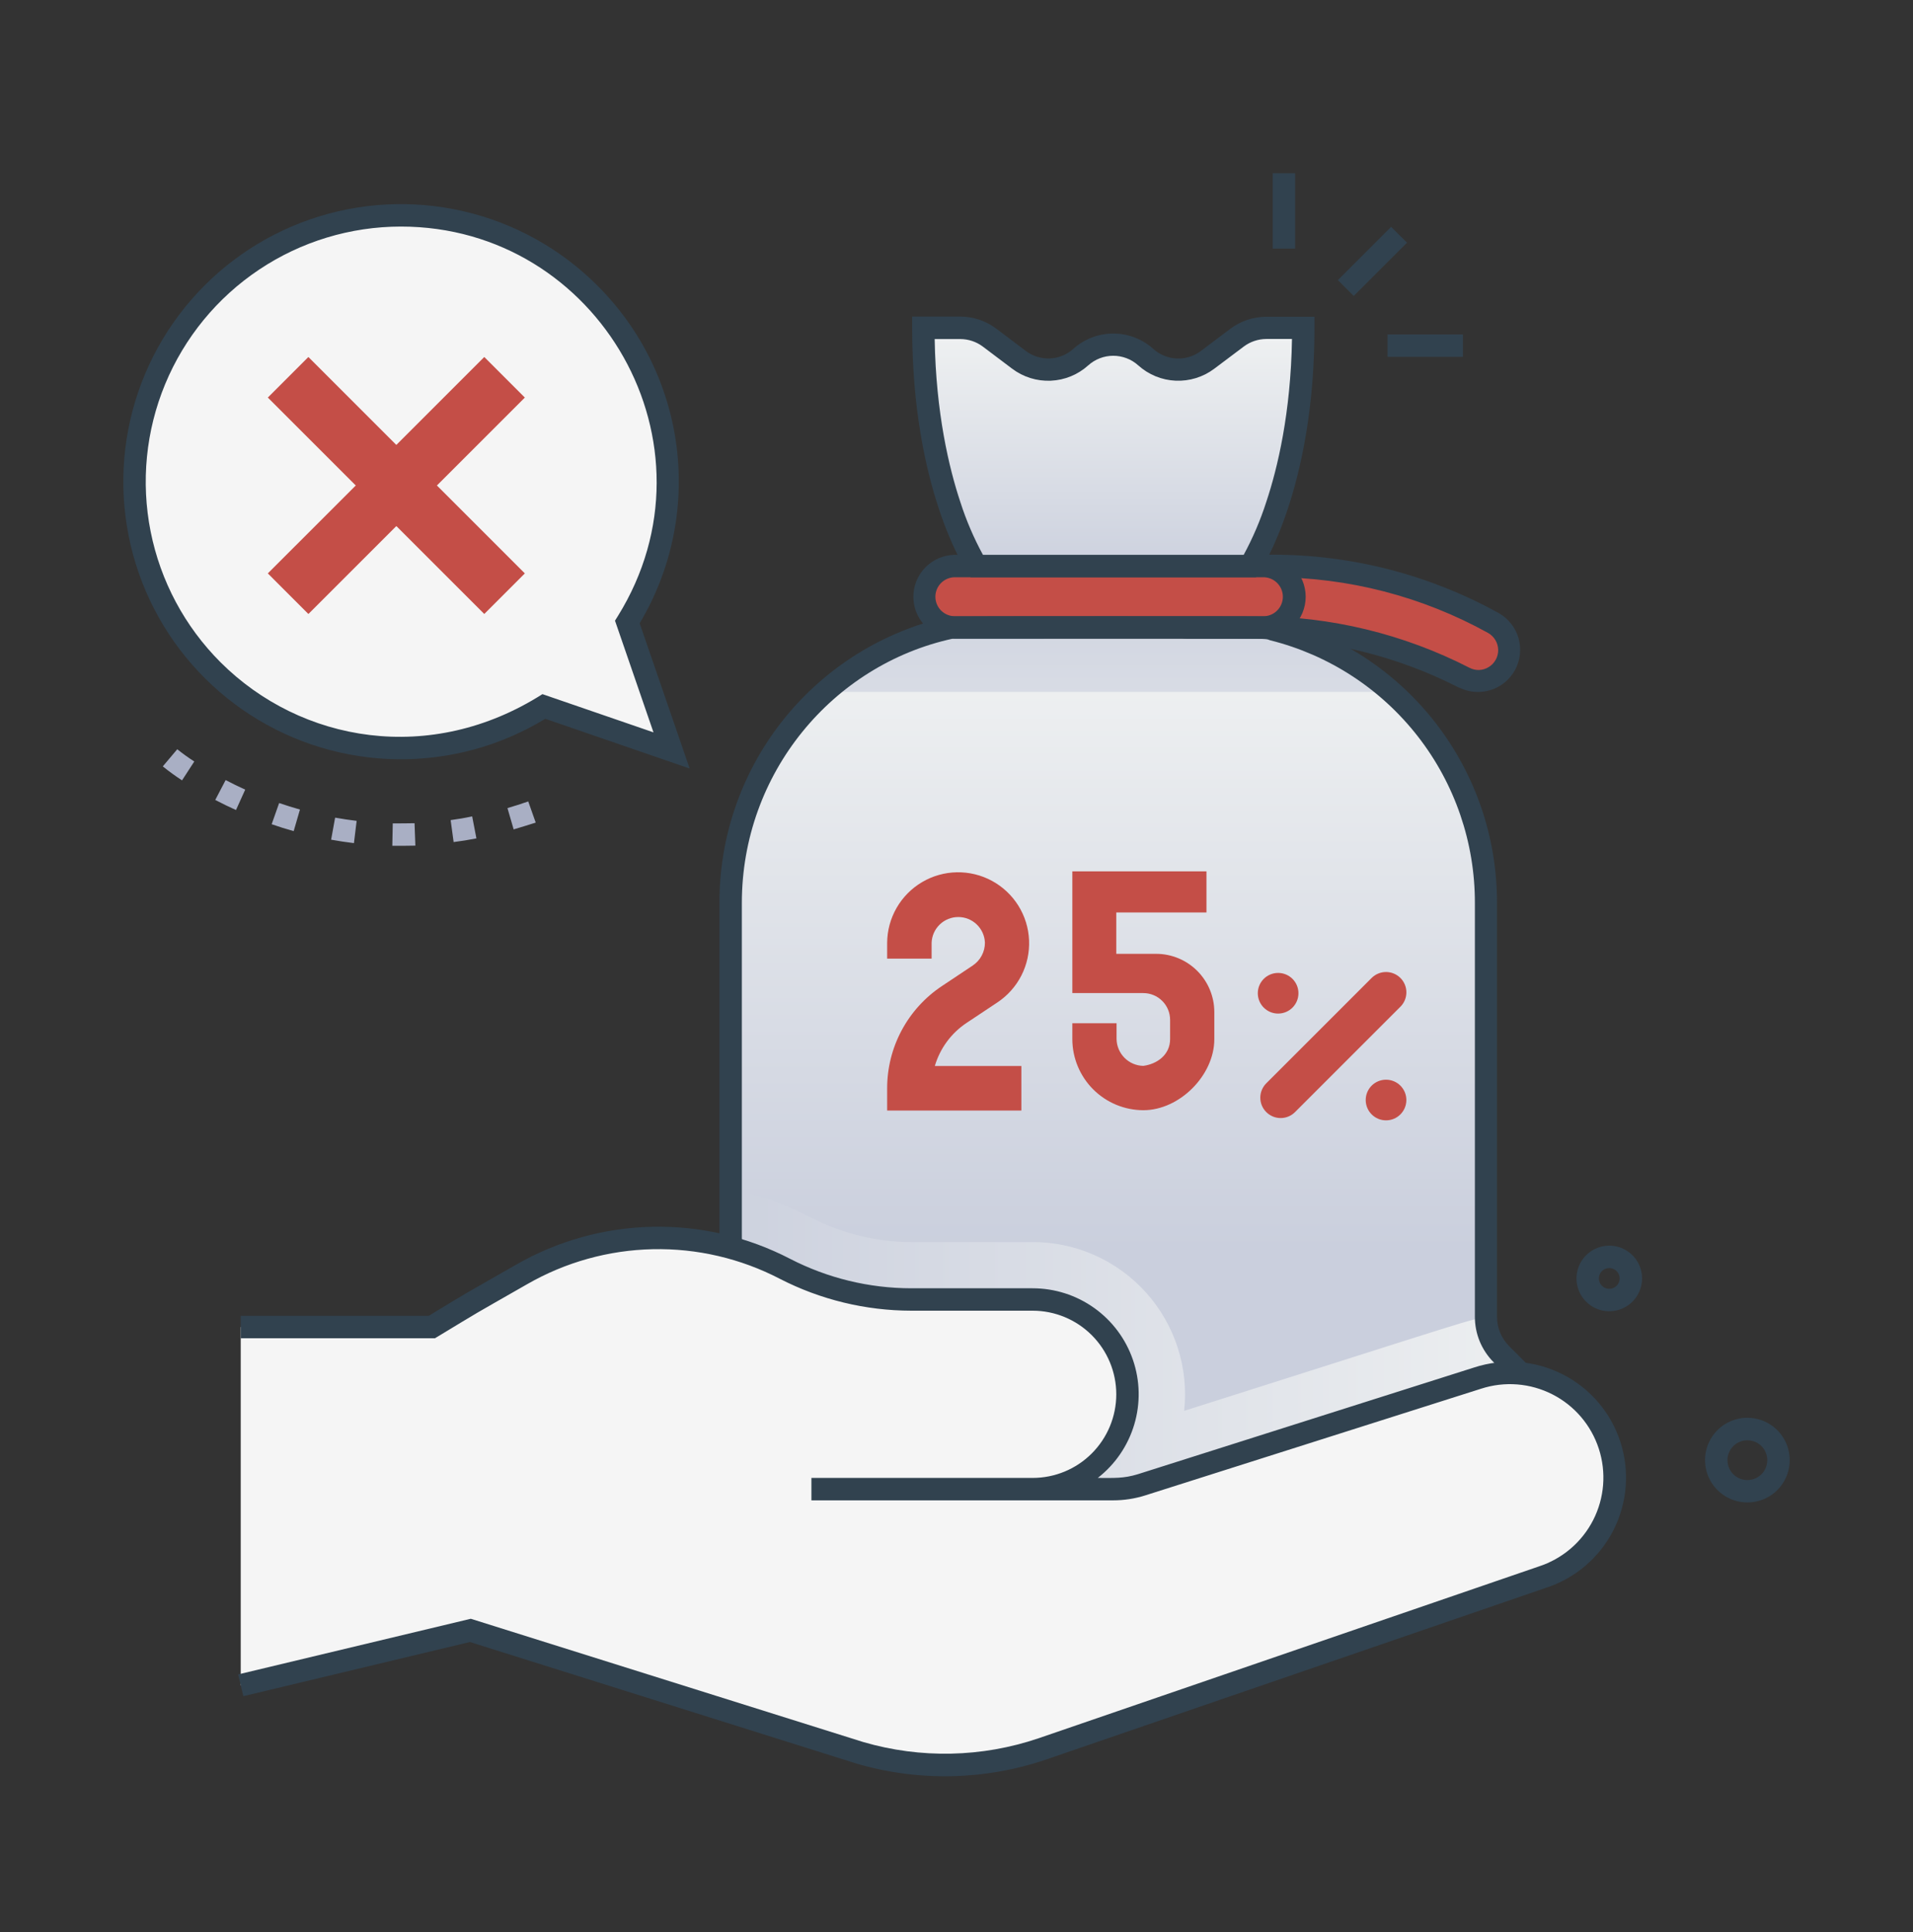 <svg width="100" height="101" viewBox="0 0 100 101" fill="none" xmlns="http://www.w3.org/2000/svg">
<rect x="0" y="0" width="100" height="101" fill="#333333" stroke="none"/>
<path d="M81.695 75.151C81.695 75.517 81.623 75.879 81.482 76.217C81.342 76.555 81.136 76.861 80.877 77.12C80.618 77.378 80.311 77.583 79.973 77.722C79.635 77.862 79.272 77.933 78.906 77.932H36.957C36.407 77.933 35.868 77.771 35.411 77.466C34.953 77.16 34.596 76.726 34.385 76.218C34.174 75.709 34.119 75.15 34.226 74.61C34.334 74.07 34.599 73.575 34.988 73.186L37.379 70.795C37.637 70.537 37.842 70.23 37.982 69.892C38.122 69.554 38.194 69.192 38.193 68.827V47.208C38.193 45.124 38.632 43.064 39.483 41.163C40.335 39.261 41.578 37.561 43.133 36.174C45.137 34.387 47.613 33.221 49.744 32.803H66.125C66.125 32.803 66.279 32.833 66.551 32.901C69.735 33.704 72.56 35.548 74.577 38.14C76.594 40.732 77.688 43.923 77.684 47.208V68.827C77.683 69.192 77.755 69.553 77.894 69.891C78.034 70.228 78.238 70.535 78.496 70.793L80.887 73.184C81.144 73.442 81.349 73.749 81.487 74.087C81.626 74.424 81.697 74.786 81.695 75.151Z" fill="url(#paint0_linear_59_1352)"/>
<path style="mix-blend-mode:multiply" d="M81.695 75.151C81.695 75.517 81.623 75.879 81.482 76.217C81.342 76.555 81.136 76.861 80.877 77.12C80.618 77.378 80.311 77.583 79.973 77.722C79.635 77.862 79.272 77.933 78.906 77.932H36.955C34.471 77.932 33.244 74.922 34.99 73.184L37.379 70.795C37.637 70.537 37.842 70.23 37.982 69.892C38.122 69.554 38.194 69.192 38.193 68.827V62.133C39.66 62.457 41.078 62.97 42.412 63.661C44.029 64.493 45.82 64.928 47.639 64.93H53.98C55.099 64.93 56.206 65.165 57.227 65.621C58.249 66.077 59.163 66.743 59.91 67.576C60.658 68.408 61.221 69.389 61.564 70.454C61.907 71.519 62.021 72.644 61.9 73.756C77.496 68.807 76.727 69.002 77.678 68.874C77.686 69.596 77.978 70.287 78.49 70.797L80.879 73.186C81.138 73.444 81.343 73.75 81.483 74.087C81.623 74.424 81.695 74.786 81.695 75.151Z" fill="url(#paint1_linear_59_1352)"/>
<path d="M69.935 14.644L72.721 11.858L73.549 12.687L70.764 15.472L69.935 14.644Z" fill="#31424F"/>
<path d="M66.529 9.057H67.701V12.997H66.529V9.057Z" fill="#31424F"/>
<path d="M72.533 17.483H76.473V18.655H72.533V17.483Z" fill="#31424F"/>
<path d="M20.508 44.217L20.531 43.045C20.889 43.045 21.283 43.045 21.67 43.036L21.713 44.208C21.363 44.217 20.908 44.217 20.508 44.217ZM18.502 44.077C18.111 44.03 17.705 43.969 17.309 43.897L17.518 42.745C17.889 42.811 18.268 42.868 18.643 42.913L18.502 44.077ZM23.715 44.034L23.557 42.873C23.93 42.823 24.309 42.76 24.682 42.678L24.904 43.829C24.502 43.907 24.102 43.973 23.707 44.022L23.715 44.034ZM15.352 43.448C14.961 43.34 14.57 43.219 14.201 43.088L14.592 41.981C14.951 42.104 15.316 42.217 15.68 42.321L15.352 43.448ZM26.854 43.37L26.527 42.245C26.887 42.139 27.252 42.024 27.613 41.897L28.004 43.004C27.609 43.127 27.225 43.251 26.846 43.36L26.854 43.37ZM12.336 42.346C11.971 42.182 11.605 42.004 11.252 41.819L11.795 40.78C12.129 40.956 12.473 41.123 12.818 41.28L12.336 42.346ZM9.516 40.795C9.168 40.569 8.832 40.325 8.51 40.065L9.266 39.169C9.551 39.397 9.848 39.611 10.156 39.809L9.516 40.795Z" fill="#A9AFC4"/>
<path d="M30.805 15.338C28.949 13.482 26.606 12.188 24.047 11.606C21.488 11.024 18.816 11.176 16.34 12.046C13.864 12.917 11.684 14.469 10.052 16.524C8.419 18.58 7.401 21.055 7.114 23.663C6.828 26.273 7.284 28.909 8.431 31.27C9.578 33.631 11.369 35.62 13.597 37.007C15.825 38.394 18.4 39.123 21.025 39.11C23.649 39.097 26.217 38.343 28.432 36.934L35.105 39.231L32.795 32.518C34.447 29.849 35.15 26.7 34.788 23.582C34.427 20.464 33.023 17.559 30.805 15.338Z" fill="#F5F5F5"/>
<path d="M36.051 40.176L28.504 37.577C26.178 38.993 23.501 39.726 20.778 39.692C18.055 39.659 15.397 38.86 13.107 37.387C10.817 35.914 8.987 33.826 7.828 31.363C6.668 28.899 6.225 26.159 6.549 23.455C6.873 20.752 7.951 18.194 9.66 16.074C11.369 13.954 13.64 12.358 16.213 11.467C18.786 10.577 21.558 10.429 24.212 11.04C26.865 11.65 29.293 12.995 31.219 14.921C33.507 17.195 34.969 20.169 35.371 23.37C35.773 26.571 35.092 29.815 33.438 32.584L36.051 40.176ZM20.957 11.844C18.319 11.845 15.74 12.628 13.547 14.094C11.353 15.559 9.644 17.643 8.634 20.08C7.624 22.517 7.36 25.2 7.874 27.787C8.389 30.375 9.658 32.752 11.524 34.618C15.73 38.825 22.52 40.006 28.355 36.288L34.16 38.286L32.148 32.446L32.297 32.209C37.855 23.255 31.311 11.844 20.957 11.844Z" fill="#31424F"/>
<path style="mix-blend-mode:multiply" d="M72.734 36.174H43.133C45.137 34.387 47.613 33.221 49.744 32.803H66.125C66.125 32.803 66.279 32.833 66.551 32.901C68.847 33.473 70.97 34.597 72.734 36.174Z" fill="url(#paint2_linear_59_1352)"/>
<path d="M78.07 32.581C74.545 30.623 70.579 29.595 66.547 29.594H62.17C61.756 29.589 61.355 29.74 61.048 30.017C60.741 30.295 60.55 30.678 60.514 31.09C60.499 31.309 60.529 31.529 60.603 31.736C60.677 31.943 60.792 32.132 60.942 32.293C61.092 32.453 61.274 32.581 61.475 32.669C61.676 32.756 61.894 32.801 62.113 32.801H65.682C69.459 32.801 73.182 33.702 76.541 35.428C76.918 35.624 77.357 35.663 77.763 35.537C78.169 35.412 78.509 35.131 78.71 34.757C78.911 34.383 78.957 33.944 78.837 33.537C78.717 33.129 78.442 32.785 78.07 32.578V32.581Z" fill="#C44E47"/>
<path d="M76.272 35.952C72.995 34.27 69.365 33.391 65.682 33.387H62.109C61.809 33.387 61.511 33.325 61.236 33.205C60.96 33.085 60.712 32.91 60.507 32.69C60.302 32.47 60.145 32.211 60.044 31.927C59.944 31.644 59.903 31.343 59.924 31.043C59.969 30.482 60.225 29.958 60.642 29.578C61.058 29.198 61.603 28.99 62.166 28.997H66.543C70.676 29 74.741 30.053 78.356 32.057C78.854 32.342 79.221 32.811 79.379 33.363C79.537 33.915 79.474 34.507 79.203 35.013C78.931 35.519 78.473 35.899 77.926 36.072C77.378 36.246 76.785 36.199 76.272 35.942V35.952ZM62.17 30.178C61.968 30.169 61.767 30.221 61.594 30.326C61.421 30.431 61.283 30.585 61.197 30.768C61.111 30.952 61.082 31.157 61.113 31.357C61.144 31.557 61.234 31.744 61.371 31.893C61.466 31.995 61.581 32.077 61.708 32.132C61.836 32.188 61.974 32.216 62.113 32.215H65.682C69.553 32.219 73.369 33.142 76.814 34.909C76.971 34.991 77.147 35.031 77.323 35.025C77.5 35.018 77.672 34.965 77.822 34.871C77.975 34.778 78.102 34.645 78.188 34.488C78.275 34.33 78.319 34.153 78.316 33.974C78.313 33.794 78.263 33.618 78.171 33.464C78.08 33.309 77.949 33.181 77.793 33.092C74.352 31.184 70.483 30.182 66.549 30.178H62.17Z" fill="#31424F"/>
<path d="M65.996 32.801H49.871C49.446 32.801 49.038 32.632 48.737 32.332C48.437 32.031 48.268 31.623 48.268 31.198C48.268 30.773 48.437 30.365 48.737 30.064C49.038 29.763 49.446 29.594 49.871 29.594H65.996C66.421 29.594 66.829 29.763 67.13 30.064C67.431 30.365 67.6 30.773 67.6 31.198C67.6 31.623 67.431 32.031 67.13 32.332C66.829 32.632 66.421 32.801 65.996 32.801Z" fill="#C44E47"/>
<path d="M65.996 33.387H49.871C49.301 33.37 48.761 33.132 48.364 32.723C47.967 32.314 47.745 31.767 47.745 31.197C47.745 30.627 47.967 30.079 48.364 29.671C48.761 29.262 49.301 29.023 49.871 29.006H65.996C66.289 28.998 66.581 29.048 66.855 29.154C67.128 29.26 67.377 29.42 67.588 29.624C67.798 29.828 67.966 30.073 68.08 30.343C68.194 30.613 68.253 30.904 68.253 31.197C68.253 31.49 68.194 31.78 68.08 32.05C67.966 32.321 67.798 32.565 67.588 32.769C67.377 32.974 67.128 33.133 66.855 33.24C66.581 33.346 66.289 33.396 65.996 33.387ZM49.871 30.178C49.609 30.19 49.361 30.302 49.179 30.492C48.998 30.682 48.896 30.934 48.896 31.197C48.896 31.459 48.998 31.712 49.179 31.902C49.361 32.092 49.609 32.204 49.871 32.215H65.996C66.134 32.221 66.271 32.2 66.4 32.151C66.529 32.102 66.646 32.029 66.746 31.933C66.845 31.838 66.924 31.724 66.978 31.597C67.032 31.471 67.06 31.334 67.06 31.197C67.06 31.059 67.032 30.923 66.978 30.796C66.924 30.67 66.845 30.555 66.746 30.46C66.646 30.365 66.529 30.291 66.4 30.243C66.271 30.194 66.134 30.172 65.996 30.178H49.871Z" fill="#31424F"/>
<path d="M64.664 17.655L63.129 18.815C62.658 19.171 62.077 19.352 61.487 19.326C60.897 19.3 60.335 19.07 59.897 18.674C59.43 18.254 58.824 18.021 58.196 18.021C57.568 18.021 56.962 18.254 56.496 18.674C56.058 19.07 55.496 19.3 54.906 19.325C54.317 19.351 53.736 19.171 53.266 18.815L51.73 17.655C51.289 17.319 50.75 17.136 50.195 17.135H48.264C48.264 25.419 51.047 29.594 51.047 29.594H65.34C65.34 29.594 68.123 25.419 68.123 17.135H66.191C65.639 17.138 65.103 17.32 64.664 17.655Z" fill="url(#paint3_linear_59_1352)"/>
<path d="M78.906 78.518H36.955C36.289 78.519 35.637 78.322 35.083 77.952C34.529 77.582 34.097 77.057 33.841 76.441C33.586 75.826 33.519 75.148 33.649 74.495C33.779 73.841 34.099 73.241 34.57 72.77L36.965 70.389C37.169 70.186 37.331 69.944 37.441 69.677C37.551 69.41 37.608 69.125 37.608 68.837V47.208C37.598 43.793 38.732 40.473 40.828 37.777C42.924 35.082 45.862 33.165 49.174 32.333C49.465 32.26 49.629 32.227 49.629 32.227C49.711 32.212 66.135 32.208 66.231 32.227C66.231 32.227 66.395 32.26 66.686 32.333C69.998 33.165 72.936 35.082 75.032 37.777C77.129 40.473 78.263 43.793 78.254 47.208V68.827C78.253 69.118 78.31 69.406 78.422 69.674C78.534 69.942 78.699 70.185 78.906 70.389L81.295 72.778C81.764 73.25 82.082 73.85 82.21 74.502C82.338 75.155 82.27 75.831 82.015 76.445C81.759 77.058 81.328 77.583 80.775 77.952C80.221 78.321 79.571 78.518 78.906 78.518ZM49.805 33.387C43.525 34.754 38.779 40.419 38.779 47.208V68.827C38.781 69.269 38.694 69.707 38.525 70.116C38.356 70.525 38.107 70.896 37.793 71.208L35.402 73.596C35.096 73.905 34.889 74.297 34.805 74.723C34.722 75.149 34.767 75.59 34.934 75.991C35.101 76.392 35.383 76.735 35.745 76.975C36.106 77.216 36.531 77.344 36.965 77.344H78.906C79.341 77.345 79.766 77.218 80.128 76.977C80.49 76.736 80.773 76.394 80.94 75.993C81.108 75.591 81.152 75.149 81.068 74.723C80.984 74.296 80.776 73.904 80.469 73.596L78.074 71.21C77.763 70.897 77.516 70.525 77.348 70.117C77.181 69.708 77.096 69.27 77.098 68.829V47.208C77.104 44.054 76.055 40.988 74.118 38.499C72.18 36.011 69.466 34.242 66.406 33.475C65.945 33.352 67.746 33.387 49.805 33.387Z" fill="#31424F"/>
<path d="M65.656 30.178H50.736L50.562 29.919C50.445 29.743 47.682 25.5 47.682 17.135V16.549H50.195C50.875 16.551 51.535 16.772 52.078 17.18L53.613 18.338C53.975 18.615 54.421 18.756 54.876 18.738C55.331 18.721 55.765 18.544 56.103 18.241C56.678 17.723 57.423 17.436 58.196 17.436C58.969 17.436 59.715 17.723 60.289 18.241C60.626 18.545 61.059 18.722 61.513 18.742C61.967 18.761 62.413 18.622 62.775 18.348L64.311 17.19C64.854 16.782 65.516 16.561 66.195 16.559H68.713V17.145C68.713 25.51 65.949 29.752 65.83 29.928L65.656 30.178ZM51.383 29.006H65.012C65.493 28.119 65.889 27.19 66.197 26.229C66.783 24.471 67.473 21.594 67.537 17.721H66.195C65.773 17.723 65.362 17.86 65.023 18.112L63.477 19.274C62.897 19.711 62.184 19.933 61.458 19.902C60.733 19.871 60.041 19.588 59.502 19.102C59.143 18.778 58.677 18.599 58.193 18.599C57.71 18.599 57.244 18.778 56.885 19.102C56.345 19.588 55.653 19.872 54.927 19.903C54.202 19.934 53.488 19.712 52.908 19.274L51.373 18.116C51.034 17.863 50.623 17.727 50.201 17.725H48.859C48.924 21.598 49.613 24.475 50.197 26.233C50.504 27.193 50.901 28.121 51.383 29.006Z" fill="#31424F"/>
<path d="M14 20.784L16.121 18.663L27.435 29.976L25.314 32.098L14 20.784Z" fill="#C44E47"/>
<path d="M27.435 20.784L25.314 18.663L14 29.976L16.121 32.098L27.435 20.784Z" fill="#C44E47"/>
<path d="M80.625 82.45L54.469 91.434C51.391 92.468 48.071 92.536 44.953 91.629L24.586 85.233L12.584 88.102V69.377H22.578L24.586 68.162C27.439 66.53 27.525 66.473 27.939 66.27C29.97 65.245 32.215 64.717 34.49 64.728C36.765 64.738 39.004 65.288 41.025 66.332C43.069 67.388 45.335 67.939 47.635 67.938H53.977C55.291 67.938 56.552 68.46 57.482 69.39C58.411 70.319 58.934 71.58 58.934 72.895C58.934 74.21 58.411 75.471 57.482 76.4C56.552 77.33 55.291 77.852 53.977 77.852H58.176C58.677 77.852 59.176 77.776 59.654 77.625L77.244 72.043C78.624 71.596 80.125 71.714 81.418 72.373C82.71 73.032 83.688 74.178 84.136 75.558C84.584 76.938 84.465 78.439 83.806 79.732C83.147 81.024 82.001 82.002 80.621 82.45H80.625Z" fill="#F5F5F5"/>
<path d="M44.791 92.201L24.564 85.84L12.721 88.672L12.449 87.534L24.609 84.625L45.131 91.071C48.13 91.945 51.325 91.877 54.283 90.875L80.438 81.891C81.67 81.491 82.693 80.618 83.282 79.465C83.871 78.311 83.977 76.97 83.577 75.738C83.177 74.505 82.305 73.482 81.151 72.894C79.997 72.305 78.656 72.198 77.424 72.598L59.846 78.182C59.311 78.349 58.754 78.434 58.193 78.434H42.416V77.262H53.98C55.14 77.262 56.252 76.802 57.071 75.982C57.891 75.162 58.352 74.05 58.352 72.891C58.352 71.732 57.891 70.62 57.071 69.8C56.252 68.98 55.14 68.52 53.98 68.52H47.639C45.246 68.517 42.888 67.945 40.76 66.85C38.712 65.787 36.43 65.255 34.123 65.305C31.816 65.354 29.559 65.983 27.559 67.133C24.34 68.975 25.432 68.332 22.74 69.959H12.584V68.787H22.414C24.758 67.364 23.742 67.967 26.977 66.116C29.147 64.868 31.596 64.186 34.098 64.132C36.601 64.079 39.077 64.654 41.299 65.807C43.259 66.818 45.433 67.347 47.639 67.348H53.98C55.135 67.348 56.261 67.708 57.201 68.379C58.141 69.05 58.848 69.997 59.223 71.09C59.598 72.182 59.622 73.364 59.292 74.47C58.963 75.577 58.296 76.553 57.385 77.262C58.227 77.262 58.727 77.299 59.482 77.067L77.07 71.485C78.598 70.989 80.261 71.12 81.692 71.849C83.124 72.579 84.207 73.847 84.703 75.375C85.199 76.903 85.068 78.566 84.339 79.998C83.609 81.429 82.341 82.512 80.812 83.008L54.658 91.993C51.468 93.072 48.024 93.145 44.791 92.201Z" fill="#31424F"/>
<path d="M53.391 58.057H46.375V56.895C46.374 55.836 46.635 54.794 47.135 53.861C47.635 52.928 48.358 52.133 49.24 51.547L50.846 50.477C51.043 50.346 51.205 50.169 51.316 49.96C51.428 49.752 51.487 49.519 51.486 49.282C51.473 48.921 51.32 48.58 51.06 48.33C50.8 48.079 50.454 47.94 50.093 47.94C49.732 47.94 49.385 48.079 49.125 48.33C48.865 48.58 48.713 48.921 48.699 49.282V50.116H46.375V49.282C46.38 48.641 46.551 48.013 46.871 47.458C47.191 46.903 47.649 46.44 48.201 46.115C48.753 45.789 49.379 45.612 50.02 45.601C50.66 45.59 51.293 45.744 51.856 46.05C52.419 46.356 52.893 46.802 53.233 47.345C53.572 47.888 53.765 48.51 53.793 49.15C53.821 49.79 53.683 50.426 53.392 50.997C53.101 51.568 52.667 52.053 52.133 52.407L50.527 53.475C49.726 54.007 49.139 54.805 48.867 55.727H53.391V58.057Z" fill="#C44E47"/>
<path d="M72.453 58.569C73.04 58.569 73.516 58.093 73.516 57.506C73.516 56.919 73.04 56.444 72.453 56.444C71.866 56.444 71.391 56.919 71.391 57.506C71.391 58.093 71.866 58.569 72.453 58.569Z" fill="#C44E47"/>
<path d="M66.812 52.987C67.399 52.987 67.875 52.511 67.875 51.924C67.875 51.337 67.399 50.862 66.812 50.862C66.226 50.862 65.75 51.337 65.75 51.924C65.75 52.511 66.226 52.987 66.812 52.987Z" fill="#C44E47"/>
<path d="M66.193 58.137C66.292 58.236 66.409 58.314 66.538 58.368C66.667 58.422 66.806 58.449 66.945 58.449C67.085 58.449 67.223 58.422 67.352 58.368C67.481 58.314 67.599 58.236 67.697 58.137L73.205 52.629C73.405 52.43 73.517 52.159 73.517 51.877C73.517 51.595 73.405 51.325 73.205 51.125C73.106 51.027 72.989 50.948 72.86 50.895C72.731 50.842 72.593 50.814 72.453 50.814C72.171 50.814 71.901 50.926 71.701 51.125L66.193 56.633C66.094 56.732 66.016 56.849 65.962 56.978C65.908 57.107 65.881 57.245 65.881 57.385C65.881 57.525 65.908 57.663 65.962 57.792C66.016 57.921 66.094 58.039 66.193 58.137Z" fill="#C44E47"/>
<path d="M60.44 49.864H58.352V47.702H63.066V45.553H56.055V51.916H59.766C60.137 51.916 60.493 52.064 60.756 52.327C61.019 52.589 61.166 52.946 61.166 53.317V54.321C61.166 55.149 60.477 55.627 59.766 55.721C59.397 55.714 59.045 55.564 58.784 55.303C58.524 55.041 58.374 54.69 58.367 54.321V53.493H56.055V54.329C56.058 55.312 56.45 56.254 57.145 56.949C57.84 57.645 58.782 58.036 59.766 58.039C61.666 58.039 63.477 56.208 63.477 54.329V52.895C63.474 52.091 63.152 51.321 62.583 50.753C62.014 50.185 61.243 49.865 60.44 49.864Z" fill="#C44E47"/>
<path d="M91.342 78.543C90.915 78.543 90.496 78.42 90.138 78.187C89.779 77.955 89.496 77.624 89.322 77.234C89.147 76.844 89.089 76.411 89.155 75.989C89.221 75.567 89.408 75.173 89.693 74.855C89.978 74.536 90.349 74.307 90.761 74.195C91.173 74.083 91.609 74.093 92.016 74.223C92.423 74.353 92.784 74.599 93.054 74.929C93.325 75.26 93.494 75.662 93.541 76.086C93.576 76.396 93.545 76.709 93.45 77.005C93.355 77.302 93.199 77.575 92.991 77.807C92.784 78.039 92.529 78.225 92.245 78.351C91.961 78.478 91.653 78.544 91.342 78.543ZM90.529 75.684C90.422 75.818 90.35 75.976 90.319 76.144C90.288 76.313 90.299 76.486 90.35 76.649C90.402 76.813 90.494 76.96 90.616 77.08C90.739 77.199 90.889 77.287 91.054 77.334C91.218 77.382 91.392 77.388 91.56 77.352C91.727 77.316 91.883 77.24 92.014 77.129C92.145 77.019 92.246 76.878 92.31 76.719C92.373 76.56 92.396 76.388 92.377 76.217C92.354 76.013 92.271 75.82 92.138 75.662C92.005 75.505 91.829 75.391 91.631 75.334C91.433 75.277 91.223 75.28 91.027 75.342C90.831 75.404 90.658 75.523 90.529 75.684Z" fill="#31424F"/>
<path d="M84.121 68.549C83.79 68.549 83.467 68.453 83.189 68.272C82.912 68.092 82.692 67.835 82.558 67.533C82.423 67.231 82.379 66.896 82.43 66.569C82.481 66.242 82.626 65.937 82.847 65.691C83.067 65.444 83.355 65.267 83.674 65.18C83.993 65.093 84.331 65.1 84.646 65.201C84.961 65.302 85.24 65.491 85.45 65.747C85.66 66.003 85.791 66.314 85.828 66.643C85.855 66.883 85.831 67.126 85.757 67.356C85.683 67.586 85.562 67.798 85.401 67.978C85.24 68.158 85.042 68.302 84.822 68.4C84.601 68.499 84.363 68.549 84.121 68.549ZM83.697 66.495C83.642 66.564 83.604 66.647 83.588 66.734C83.572 66.822 83.578 66.912 83.605 66.998C83.632 67.082 83.68 67.159 83.744 67.222C83.808 67.284 83.886 67.329 83.971 67.354C84.057 67.379 84.147 67.382 84.235 67.364C84.322 67.345 84.403 67.306 84.472 67.248C84.54 67.191 84.593 67.118 84.626 67.035C84.659 66.952 84.672 66.863 84.662 66.774C84.65 66.667 84.606 66.567 84.537 66.485C84.467 66.403 84.376 66.344 84.272 66.314C84.169 66.284 84.06 66.285 83.958 66.317C83.855 66.35 83.765 66.411 83.697 66.495Z" fill="#31424F"/>
<defs>
<linearGradient id="paint0_linear_59_1352" x1="57.934" y1="65.348" x2="57.934" y2="35.294" gradientUnits="userSpaceOnUse">
<stop stop-color="#CACFDD"/>
<stop offset="1" stop-color="#EEF0F1"/>
</linearGradient>
<linearGradient id="paint1_linear_59_1352" x1="34.174" y1="70.032" x2="81.695" y2="70.032" gradientUnits="userSpaceOnUse">
<stop stop-color="#CACFDD"/>
<stop offset="1" stop-color="#EEF0F1"/>
</linearGradient>
<linearGradient id="paint2_linear_59_1352" x1="57.934" y1="27.952" x2="57.934" y2="49.434" gradientUnits="userSpaceOnUse">
<stop stop-color="#CACFDD"/>
<stop offset="1" stop-color="#EEF0F1"/>
</linearGradient>
<linearGradient id="paint3_linear_59_1352" x1="58.197" y1="30.52" x2="58.197" y2="17.739" gradientUnits="userSpaceOnUse">
<stop stop-color="#CACFDD"/>
<stop offset="1" stop-color="#EEF0F1"/>
</linearGradient>
</defs>
</svg>
